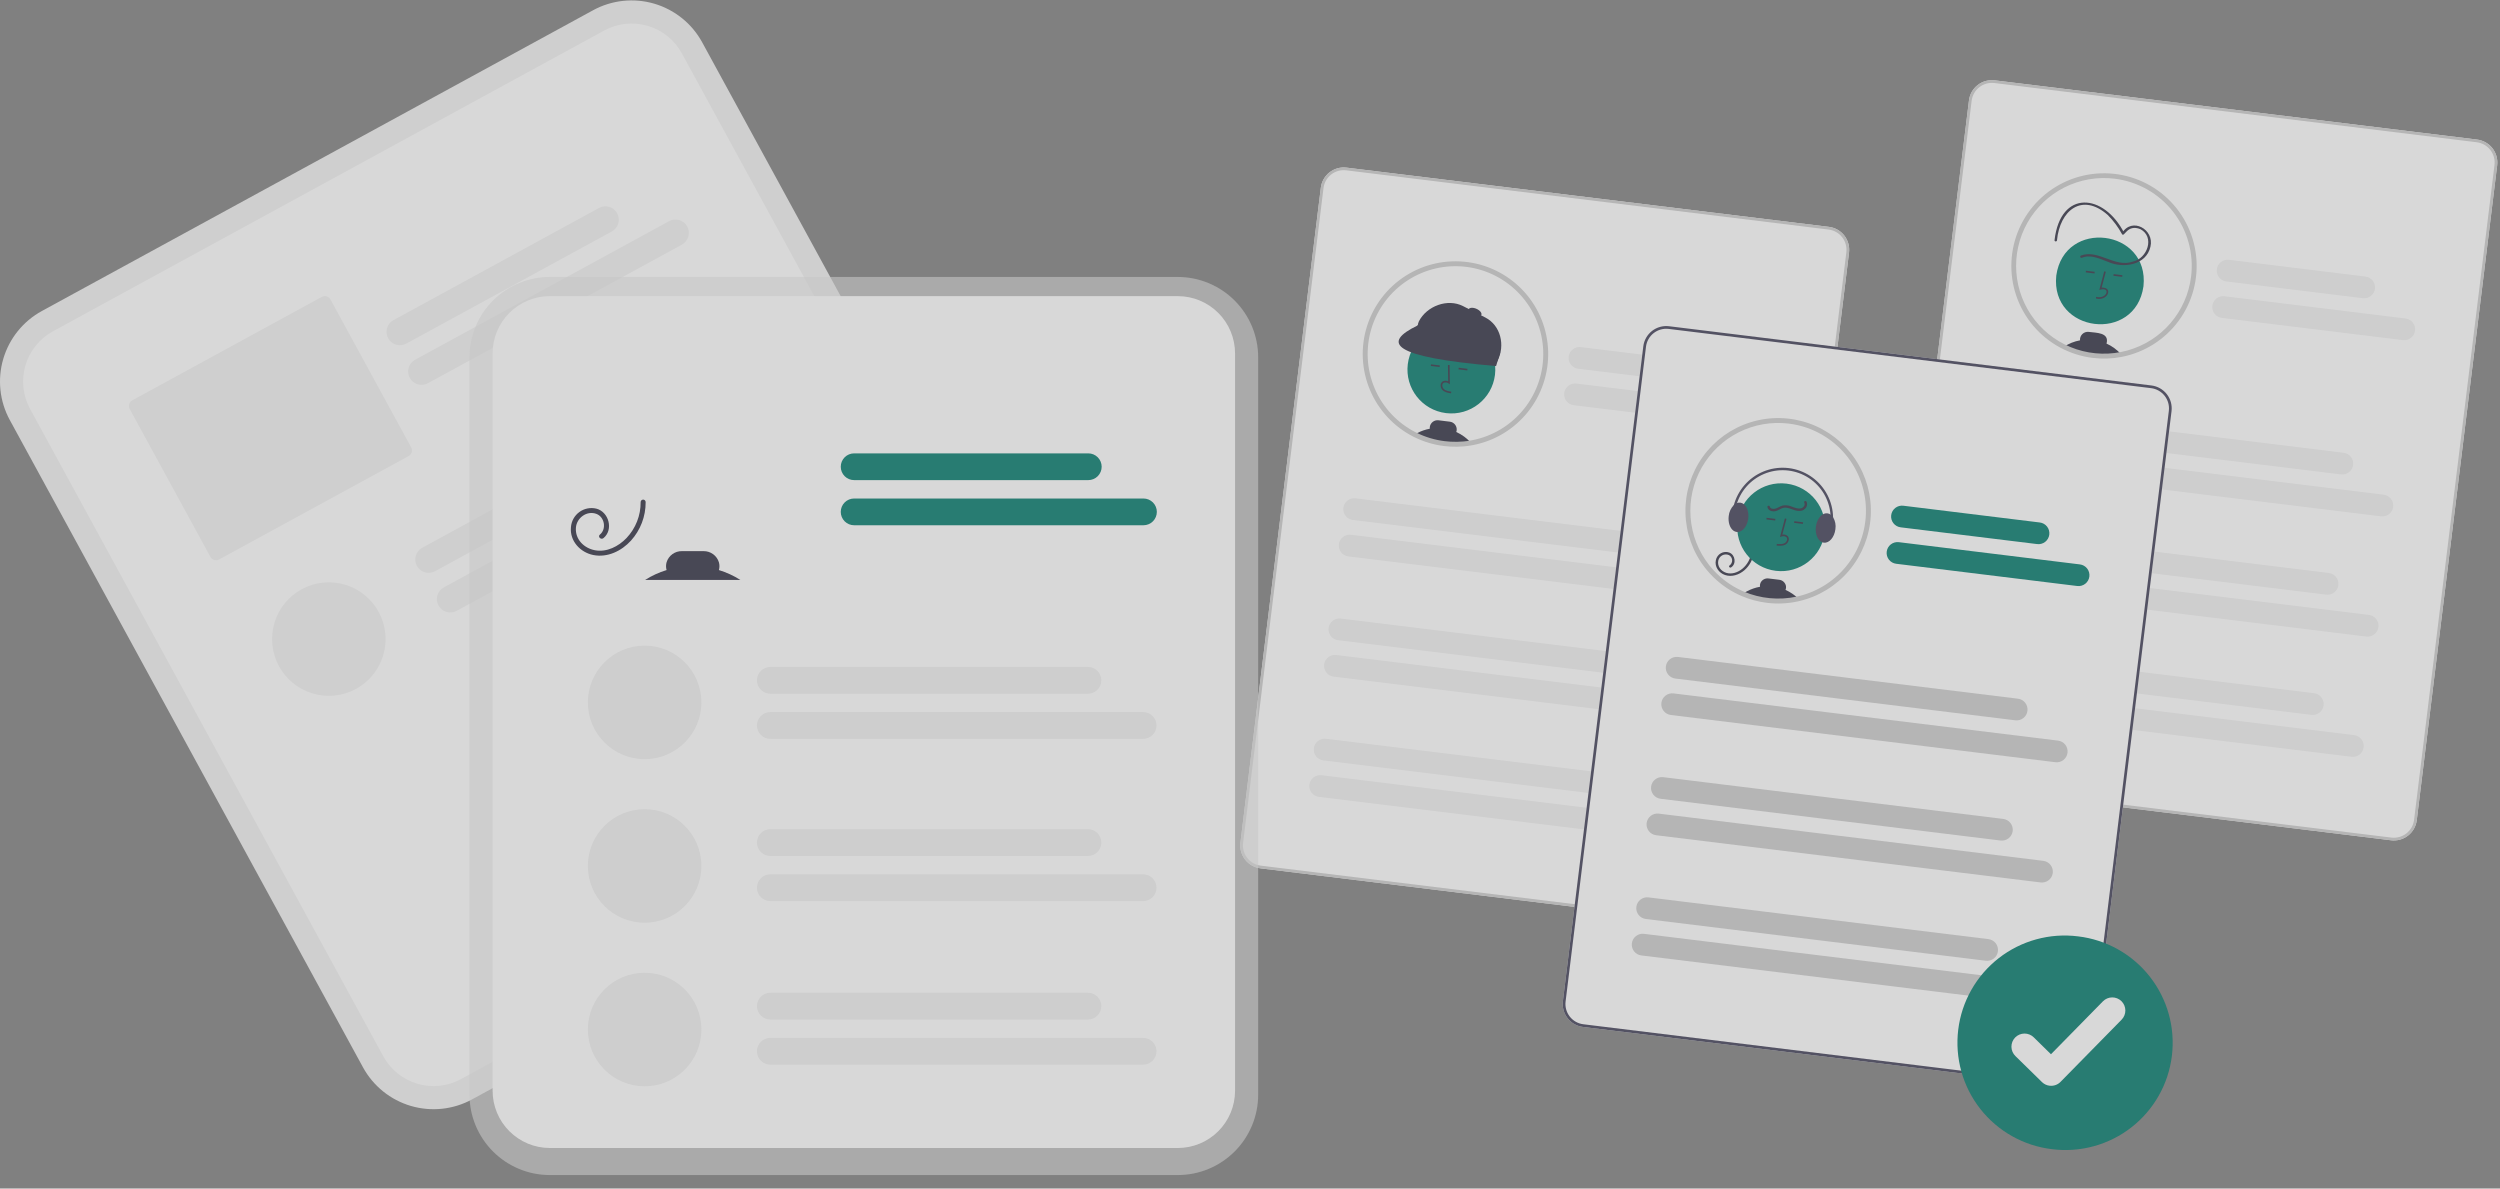 <svg width="3681" height="1750" viewBox="0 0 3681 1750" fill="none" xmlns="http://www.w3.org/2000/svg">
<rect x="0" y="0" width="3681" height="1750" fill="#808080" stroke="none"/>
<g opacity="0.69">
<path d="M2566.26 1365.77L1855.95 1278.56C1847.01 1277.45 1838.87 1272.84 1833.32 1265.74C1827.78 1258.64 1825.27 1249.63 1826.36 1240.68L1944.76 276.399C1945.87 267.458 1950.48 259.321 1957.58 253.775C1964.68 248.228 1973.69 245.723 1982.63 246.811L2692.95 334.027C2701.89 335.136 2710.02 339.746 2715.57 346.845C2721.12 353.945 2723.62 362.955 2722.53 371.898L2604.13 1336.18C2603.02 1345.12 2598.41 1353.26 2591.31 1358.81C2584.22 1364.35 2575.2 1366.86 2566.26 1365.77L2566.26 1365.77Z" fill="white"/>
<path d="M2274.96 537.436C2271.54 565.285 2259.39 591.339 2240.27 611.869C2221.14 632.398 2196.01 646.35 2168.47 651.728C2167.65 651.875 2166.82 652.036 2165.99 652.167C2162.43 652.802 2158.85 653.27 2155.21 653.606C2148.64 654.209 2142.03 654.313 2135.44 653.917C2132.57 653.76 2129.7 653.505 2126.83 653.152C2111.97 651.342 2097.53 647.034 2084.12 640.408C2083.73 640.214 2083.34 640.02 2082.95 639.826C2061.24 628.834 2042.97 612.094 2030.12 591.431C2017.27 570.768 2010.34 546.975 2010.08 522.644C2009.82 498.314 2016.25 474.379 2028.65 453.448C2041.06 432.516 2058.98 415.392 2080.44 403.941C2101.91 392.49 2126.11 387.151 2150.41 388.507C2174.7 389.862 2198.16 397.859 2218.22 411.627C2238.28 425.395 2254.18 444.405 2264.19 466.587C2274.19 488.768 2277.91 513.269 2274.95 537.42L2274.96 537.436Z" fill="white"/>
<path d="M2129.13 608.266C2164.58 612.619 2196.85 587.409 2201.2 551.958C2205.56 516.508 2180.35 484.241 2144.9 479.888C2109.45 475.535 2077.18 500.745 2072.83 536.195C2068.47 571.646 2093.68 603.913 2129.13 608.266Z" fill="#00796B"/>
<path d="M2136.51 579.115L2136.87 576.726C2132.43 576.053 2128.53 575.29 2125.83 572.768C2125.08 572.018 2124.49 571.113 2124.11 570.115C2123.73 569.118 2123.57 568.05 2123.65 566.986C2123.67 566.333 2123.85 565.696 2124.16 565.124C2124.48 564.551 2124.92 564.059 2125.45 563.685C2126.65 563.145 2127.98 562.938 2129.29 563.087C2130.59 563.236 2131.84 563.734 2132.88 564.53L2134.76 565.684L2134.37 537.411L2131.95 537.446L2132.28 561.503C2131.02 560.848 2129.61 560.521 2128.19 560.551C2126.76 560.581 2125.37 560.966 2124.13 561.673C2123.29 562.244 2122.59 563.003 2122.09 563.891C2121.58 564.778 2121.29 565.769 2121.24 566.787C2121.13 568.216 2121.34 569.65 2121.85 570.99C2122.36 572.329 2123.16 573.541 2124.18 574.541C2127.64 577.778 2132.56 578.523 2136.51 579.115Z" fill="#2F2E41"/>
<path d="M2119.95 538.039L2107.03 536.453L2106.74 538.851L2119.66 540.437L2119.95 538.039Z" fill="#2F2E41"/>
<path d="M2160.73 543.046L2147.81 541.46L2147.51 543.858L2160.43 545.444L2160.73 543.046Z" fill="#2F2E41"/>
<path d="M2144.23 636.051C2144.5 635.284 2144.69 634.491 2144.79 633.686C2145.16 630.665 2144.31 627.623 2142.44 625.225C2140.56 622.827 2137.81 621.27 2134.8 620.894L2118 618.832C2114.98 618.464 2111.94 619.309 2109.54 621.183C2107.14 623.057 2105.59 625.806 2105.21 628.826C2105.11 629.637 2105.1 630.456 2105.18 631.268C2098.6 632.484 2092.24 634.71 2086.34 637.868C2085.2 638.47 2084.05 639.132 2082.96 639.839C2083.33 640.032 2083.72 640.226 2084.12 640.421C2097.54 647.047 2111.98 651.356 2126.84 653.165C2129.72 653.518 2132.59 653.773 2135.45 653.93C2142.04 654.326 2148.65 654.222 2155.22 653.619C2158.85 653.286 2162.44 652.813 2166 652.18C2159.95 645.345 2152.53 639.851 2144.23 636.051V636.051Z" fill="#2F2E41"/>
<path d="M2139.97 652.95C2138.4 652.874 2136.83 653.216 2135.44 653.941C2142.03 654.337 2148.64 654.234 2155.21 653.631L2139.97 652.95Z" fill="#2F2E41"/>
<path d="M2197.1 535.977L2090.61 481.493C2089.47 480.909 2088.61 479.896 2088.21 478.676C2087.82 477.456 2087.92 476.13 2088.51 474.989L2089.11 473.252C2100.74 450.516 2131.43 439.083 2154.18 450.71L2186.95 467.477C2209.69 479.107 2216.57 508.566 2204.94 531.302L2203.61 533.875C2203.33 534.442 2202.93 534.945 2202.44 535.358C2201.96 535.77 2201.4 536.083 2200.79 536.278C2200.19 536.473 2199.55 536.547 2198.92 536.496C2198.28 536.444 2197.67 536.268 2197.1 535.977V535.977Z" fill="#2F2E41"/>
<path d="M2202.83 538.979C2046.7 525.63 2035.52 504.435 2086.65 479.542L2098.96 462.29L2208.95 518.403L2202.83 538.979Z" fill="#2F2E41"/>
<path d="M2181.13 463.789C2182.34 461.04 2179.11 456.96 2173.91 454.677C2168.72 452.394 2163.53 452.773 2162.32 455.522C2161.11 458.272 2164.34 462.351 2169.54 464.634C2174.73 466.917 2179.92 466.539 2181.13 463.789Z" fill="#2F2E41"/>
<path d="M2126.38 656.771C2111.12 654.914 2096.29 650.487 2082.51 643.679L2081.31 643.079C2052.48 628.473 2029.77 604.117 2017.21 574.34C2004.65 544.564 2003.06 511.299 2012.72 480.46C2022.38 449.621 2042.66 423.207 2069.97 405.917C2097.27 388.627 2129.82 381.58 2161.83 386.031C2193.83 390.482 2223.23 406.141 2244.78 430.224C2266.33 454.306 2278.63 485.252 2279.51 517.556C2280.39 549.861 2269.79 581.431 2249.58 606.651C2229.38 631.871 2200.88 649.107 2169.16 655.294C2168.27 655.46 2167.44 655.618 2166.6 655.759C2163.05 656.388 2159.33 656.887 2155.54 657.234C2148.78 657.853 2141.99 657.959 2135.22 657.553C2132.3 657.396 2129.33 657.132 2126.38 656.771ZM2158.78 392.915C2128.58 389.212 2098.05 396.276 2072.54 412.863C2047.04 429.451 2028.2 454.5 2019.34 483.605C2010.48 512.711 2012.16 544.009 2024.1 571.994C2036.03 599.98 2057.45 622.861 2084.59 636.614L2085.73 637.184C2098.78 643.629 2112.82 647.819 2127.27 649.576C2130.05 649.917 2132.86 650.166 2135.63 650.318C2142.05 650.703 2148.48 650.602 2154.88 650.017C2158.46 649.69 2161.99 649.219 2165.35 648.619C2166.18 648.474 2166.98 648.324 2167.77 648.173C2197.98 642.277 2225.09 625.799 2244.24 601.701C2263.39 577.603 2273.31 547.465 2272.23 516.705C2271.15 485.945 2259.13 456.579 2238.33 433.888C2217.54 411.196 2189.33 396.666 2158.78 392.91L2158.78 392.915Z" fill="#CCCCCC"/>
<path d="M2566.26 1365.77L1855.95 1278.56C1847.01 1277.45 1838.87 1272.84 1833.32 1265.74C1827.78 1258.64 1825.27 1249.63 1826.36 1240.68L1944.76 276.399C1945.87 267.458 1950.48 259.321 1957.58 253.775C1964.68 248.228 1973.69 245.723 1982.63 246.811L2692.95 334.027C2701.89 335.136 2710.02 339.746 2715.57 346.845C2721.12 353.945 2723.62 362.955 2722.53 371.898L2604.13 1336.18C2603.02 1345.12 2598.41 1353.26 2591.31 1358.81C2584.22 1364.35 2575.2 1366.86 2566.26 1365.77L2566.26 1365.77ZM1982.14 250.779C1974.25 249.821 1966.3 252.031 1960.04 256.924C1953.78 261.817 1949.71 268.995 1948.73 276.882L1830.33 1241.17C1829.37 1249.06 1831.58 1257.01 1836.48 1263.27C1841.37 1269.54 1848.55 1273.6 1856.44 1274.58L2566.75 1361.8C2574.64 1362.76 2582.59 1360.55 2588.85 1355.65C2595.12 1350.76 2599.18 1343.58 2600.16 1335.69L2718.56 371.41C2719.52 363.52 2717.31 355.572 2712.42 349.309C2707.52 343.046 2700.35 338.979 2692.46 338L1982.14 250.779Z" fill="#CCCCCC"/>
<path d="M2524.7 567.588L2323.69 542.907C2319.47 542.39 2315.63 540.218 2313.02 536.869C2310.4 533.521 2309.22 529.271 2309.74 525.053C2310.26 520.836 2312.43 516.997 2315.78 514.381C2319.13 511.765 2323.38 510.586 2327.6 511.104L2528.6 535.785C2532.82 536.303 2536.66 538.475 2539.28 541.823C2541.89 545.171 2543.07 549.422 2542.55 553.639C2542.04 557.856 2539.86 561.695 2536.52 564.311C2533.17 566.927 2528.92 568.106 2524.7 567.588V567.588Z" fill="#E6E6E6" fill-opacity="0.59"/>
<path d="M2583.69 629.317L2317.1 596.584C2312.88 596.066 2309.04 593.894 2306.43 590.546C2303.81 587.197 2302.63 582.947 2303.15 578.73C2303.67 574.512 2305.84 570.673 2309.19 568.057C2312.54 565.441 2316.79 564.263 2321 564.781L2587.59 597.514C2591.81 598.032 2595.65 600.204 2598.27 603.552C2600.88 606.9 2602.06 611.15 2601.54 615.368C2601.02 619.585 2598.85 623.424 2595.5 626.04C2592.16 628.656 2587.91 629.835 2583.69 629.317Z" fill="#E6E6E6" fill-opacity="0.59"/>
<path d="M2492.53 827.048L1991.93 765.582C1987.72 765.064 1983.88 762.892 1981.26 759.544C1978.64 756.196 1977.47 751.946 1977.98 747.728C1978.5 743.511 1980.67 739.672 1984.02 737.056C1987.37 734.44 1991.62 733.261 1995.84 733.779L2496.44 795.245C2500.65 795.763 2504.49 797.935 2507.11 801.283C2509.73 804.631 2510.9 808.882 2510.39 813.099C2509.87 817.316 2507.7 821.155 2504.35 823.771C2501 826.387 2496.75 827.566 2492.53 827.048V827.048Z" fill="#E6E6E6" fill-opacity="0.59"/>
<path d="M2551.54 888.767L1985.34 819.247C1981.13 818.729 1977.29 816.557 1974.67 813.209C1972.06 809.861 1970.88 805.611 1971.39 801.393C1971.91 797.176 1974.08 793.337 1977.43 790.721C1980.78 788.105 1985.03 786.926 1989.25 787.444L2555.44 856.964C2559.66 857.482 2563.5 859.653 2566.11 863.002C2568.73 866.35 2569.91 870.6 2569.39 874.818C2568.87 879.035 2566.7 882.874 2563.35 885.49C2560 888.106 2555.75 889.285 2551.54 888.767Z" fill="#E6E6E6" fill-opacity="0.59"/>
<path d="M2470.8 1004.06L1970.2 942.593C1965.98 942.076 1962.14 939.904 1959.53 936.555C1956.91 933.207 1955.73 928.957 1956.25 924.739C1956.77 920.522 1958.94 916.683 1962.29 914.067C1965.64 911.451 1969.89 910.273 1974.1 910.79L2474.7 972.256C2478.92 972.774 2482.76 974.946 2485.38 978.294C2487.99 981.643 2489.17 985.893 2488.65 990.11C2488.13 994.328 2485.96 998.167 2482.61 1000.78C2479.27 1003.4 2475.02 1004.58 2470.8 1004.06V1004.06Z" fill="#E6E6E6" fill-opacity="0.59"/>
<path d="M2529.8 1065.78L1963.61 996.257C1959.39 995.74 1955.55 993.568 1952.94 990.219C1950.32 986.871 1949.14 982.621 1949.66 978.404C1950.18 974.186 1952.35 970.347 1955.7 967.731C1959.05 965.115 1963.3 963.937 1967.51 964.454L2533.71 1033.97C2537.92 1034.49 2541.76 1036.66 2544.38 1040.01C2546.99 1043.36 2548.17 1047.61 2547.65 1051.83C2547.14 1056.05 2544.97 1059.88 2541.62 1062.5C2538.27 1065.12 2534.02 1066.29 2529.8 1065.78Z" fill="#E6E6E6" fill-opacity="0.59"/>
<path d="M2449.06 1181.07L1948.46 1119.6C1944.25 1119.09 1940.41 1116.91 1937.79 1113.57C1935.18 1110.22 1934 1105.97 1934.52 1101.75C1935.03 1097.53 1937.21 1093.69 1940.55 1091.08C1943.9 1088.46 1948.15 1087.28 1952.37 1087.8L2452.97 1149.27C2457.19 1149.78 2461.03 1151.96 2463.64 1155.3C2466.26 1158.65 2467.44 1162.9 2466.92 1167.12C2466.4 1171.34 2464.23 1175.18 2460.88 1177.79C2457.53 1180.41 2453.28 1181.59 2449.06 1181.07Z" fill="#E6E6E6" fill-opacity="0.59"/>
<path d="M2508.07 1242.79L1941.88 1173.27C1937.66 1172.75 1933.82 1170.58 1931.2 1167.23C1928.59 1163.88 1927.41 1159.63 1927.93 1155.41C1928.44 1151.2 1930.62 1147.36 1933.96 1144.74C1937.31 1142.13 1941.56 1140.95 1945.78 1141.46L2511.97 1210.98C2516.19 1211.5 2520.03 1213.67 2522.64 1217.02C2525.26 1220.37 2526.44 1224.62 2525.92 1228.84C2525.4 1233.06 2523.23 1236.89 2519.88 1239.51C2516.53 1242.13 2512.28 1243.31 2508.07 1242.79Z" fill="#E6E6E6" fill-opacity="0.59"/>
<path d="M3520.59 1237.23L2810.27 1150.02C2801.33 1148.91 2793.19 1144.3 2787.65 1137.2C2782.1 1130.1 2779.6 1121.09 2780.69 1112.15L2899.09 147.868C2900.19 138.926 2904.8 130.79 2911.9 125.243C2919 119.696 2928.01 117.192 2936.96 118.279L3647.27 205.495C3656.21 206.603 3664.35 211.213 3669.89 218.313C3675.44 225.412 3677.95 234.422 3676.86 243.366L3558.46 1207.65C3557.35 1216.59 3552.74 1224.73 3545.64 1230.28C3538.54 1235.82 3529.53 1238.33 3520.59 1237.24L3520.59 1237.23Z" fill="white"/>
<path d="M3520.59 1237.23L2810.27 1150.02C2801.33 1148.91 2793.19 1144.3 2787.65 1137.2C2782.1 1130.1 2779.6 1121.09 2780.69 1112.15L2899.09 147.868C2900.19 138.926 2904.8 130.79 2911.9 125.243C2919 119.696 2928.01 117.192 2936.96 118.279L3647.27 205.495C3656.21 206.603 3664.35 211.213 3669.89 218.313C3675.44 225.412 3677.95 234.422 3676.86 243.366L3558.46 1207.65C3557.35 1216.59 3552.74 1224.73 3545.64 1230.28C3538.54 1235.82 3529.53 1238.33 3520.59 1237.24L3520.59 1237.23ZM2936.46 122.252C2928.57 121.294 2920.63 123.503 2914.36 128.397C2908.1 133.29 2904.03 140.467 2903.05 148.355L2784.65 1112.63C2783.7 1120.52 2785.91 1128.47 2790.8 1134.74C2795.69 1141 2802.87 1145.07 2810.76 1146.04L3521.08 1233.26C3528.97 1234.22 3536.91 1232.01 3543.18 1227.12C3549.44 1222.22 3553.51 1215.05 3554.49 1207.16L3672.89 242.878C3673.84 234.988 3671.63 227.04 3666.74 220.777C3661.85 214.514 3654.67 210.447 3646.78 209.468L2936.46 122.252Z" fill="#CCCCCC"/>
<path d="M3229.77 407.633C3226.57 433.726 3215.7 458.284 3198.54 478.199C3181.38 498.115 3158.7 512.495 3133.36 519.52C3108.03 526.546 3081.18 525.901 3056.22 517.669C3031.25 509.436 3009.29 493.984 2993.1 473.268C2976.92 452.552 2967.24 427.502 2965.29 401.285C2963.34 375.068 2969.21 348.862 2982.15 325.981C2995.1 303.101 3014.54 284.572 3038.02 272.74C3061.49 260.907 3087.95 256.301 3114.04 259.505C3131.37 261.632 3148.1 267.151 3163.3 275.747C3178.49 284.342 3191.84 295.846 3202.59 309.601C3213.33 323.356 3221.26 339.093 3225.93 355.913C3230.59 372.734 3231.9 390.308 3229.77 407.633V407.633Z" fill="white"/>
<path d="M3156.05 421.497C3144.25 505.695 3018.74 490.273 3027.67 405.735C3039.47 321.534 3164.98 336.959 3156.05 421.497Z" fill="#00796B"/>
<path d="M3086.1 439.492L3086.33 437.086C3102.59 441.324 3108.67 421.26 3091.05 426.883L3098.27 399.545L3100.61 400.161L3094.46 423.423C3112.34 422.956 3103.16 444.03 3086.1 439.492Z" fill="#2F2E41"/>
<path d="M3125.03 405.223L3112.11 403.636L3111.81 406.034L3124.73 407.62L3125.03 405.223Z" fill="#2F2E41"/>
<path d="M3084.25 400.216L3071.33 398.629L3071.03 401.027L3083.95 402.613L3084.25 400.216Z" fill="#2F2E41"/>
<path d="M3101.65 505.914C3106.25 489.228 3085.94 490.143 3075.43 488.682C3073.74 488.479 3072.01 488.657 3070.39 489.204C3068.77 489.75 3067.29 490.652 3066.06 491.842C3064.84 493.033 3063.89 494.482 3063.29 496.085C3062.69 497.688 3062.46 499.404 3062.61 501.109C3054.15 502.627 3046.09 505.865 3038.93 510.62C3065.07 523.492 3094.69 527.463 3123.29 521.928C3117.32 515.083 3109.94 509.618 3101.65 505.914V505.914Z" fill="#2F2E41"/>
<path d="M3065.41 379.551C3078.15 374.136 3091.93 381.183 3103.86 385.575C3126.3 395.603 3160.09 390.644 3166.33 363.221C3172.46 337.756 3138.89 319.023 3124.44 343.341L3127.78 343.316C3097.84 284.388 3033.88 278.632 3025.11 353.514C3024.69 355.81 3028.29 356.245 3028.71 353.956C3032.78 309.695 3065.66 283.136 3103.44 316.538C3111.76 324.883 3118.84 334.386 3124.46 344.754C3128.16 350.096 3131.64 329.476 3151.54 337.433C3173.09 348.978 3161.73 380.477 3140.63 385.115C3114.07 394.815 3090.04 366.735 3063.98 376.233C3063.54 376.428 3063.2 376.786 3063.03 377.23C3062.85 377.674 3062.86 378.168 3063.05 378.606C3063.24 379.043 3063.59 379.389 3064.04 379.568C3064.48 379.747 3064.97 379.746 3065.41 379.564L3065.41 379.551Z" fill="#2F2E41"/>
<path d="M3081.2 526.961C3047.14 522.752 3015.91 505.857 2993.75 479.644C2971.59 453.431 2960.12 419.827 2961.64 385.535C2963.15 351.243 2977.54 318.783 3001.93 294.628C3026.32 270.473 3058.91 256.399 3093.22 255.213C3127.52 254.028 3161.02 265.817 3187.01 288.23C3213.01 310.643 3229.61 342.032 3233.49 376.138C3237.37 410.243 3228.25 444.559 3207.95 472.239C3187.65 499.92 3157.67 518.932 3123.97 525.483C3109.88 528.222 3095.45 528.721 3081.2 526.961V526.961ZM3113.6 263.105C3088.22 259.984 3062.48 264.461 3039.63 275.971C3016.79 287.48 2997.88 305.505 2985.28 327.765C2972.68 350.024 2966.97 375.52 2968.87 401.027C2970.76 426.534 2980.18 450.906 2995.92 471.061C3011.67 491.217 3033.04 506.25 3057.33 514.259C3081.62 522.269 3107.74 522.896 3132.39 516.06C3157.03 509.224 3179.1 495.232 3195.79 475.855C3212.49 456.478 3223.06 432.585 3226.17 407.198C3230.35 373.163 3220.83 338.864 3199.72 311.843C3178.61 284.821 3147.64 267.29 3113.6 263.105Z" fill="#CCCCCC"/>
<path d="M3479.01 439.051L3278.01 414.371C3273.8 413.853 3269.96 411.681 3267.34 408.333C3264.73 404.985 3263.55 400.735 3264.06 396.517C3264.58 392.3 3266.75 388.461 3270.1 385.845C3273.45 383.229 3277.7 382.05 3281.92 382.568L3482.91 407.247C3487.13 407.765 3490.97 409.937 3493.58 413.285C3496.2 416.633 3497.38 420.884 3496.86 425.101C3496.34 429.318 3494.17 433.157 3490.82 435.773C3487.48 438.389 3483.22 439.568 3479.01 439.05L3479.01 439.051Z" fill="#E6E6E6" fill-opacity="0.59"/>
<path d="M3538.01 500.768L3271.42 468.035C3267.21 467.517 3263.37 465.345 3260.75 461.997C3258.14 458.649 3256.96 454.399 3257.48 450.181C3257.99 445.964 3260.17 442.125 3263.51 439.509C3266.86 436.893 3271.11 435.714 3275.33 436.232L3541.92 468.965C3546.14 469.483 3549.98 471.655 3552.59 475.003C3555.21 478.352 3556.39 482.602 3555.87 486.819C3555.35 491.037 3553.18 494.876 3549.83 497.492C3546.48 500.108 3542.23 501.286 3538.01 500.768V500.768Z" fill="#E6E6E6" fill-opacity="0.59"/>
<path d="M3446.86 698.51L2946.26 637.044C2942.04 636.526 2938.2 634.354 2935.59 631.006C2932.97 627.658 2931.79 623.407 2932.31 619.19C2932.83 614.973 2935 611.134 2938.35 608.518C2941.7 605.902 2945.95 604.723 2950.17 605.241L3450.76 666.707C3454.98 667.224 3458.82 669.396 3461.43 672.745C3464.05 676.093 3465.23 680.343 3464.71 684.561C3464.19 688.778 3462.02 692.617 3458.67 695.233C3455.32 697.849 3451.07 699.028 3446.86 698.51Z" fill="#E6E6E6" fill-opacity="0.59"/>
<path d="M3505.86 760.231L2939.67 690.711C2935.45 690.193 2931.61 688.021 2929 684.673C2926.38 681.325 2925.2 677.074 2925.72 672.857C2926.24 668.64 2928.41 664.801 2931.76 662.185C2935.11 659.569 2939.36 658.39 2943.57 658.908L3509.76 728.428C3513.98 728.945 3517.82 731.117 3520.44 734.466C3523.05 737.814 3524.23 742.064 3523.71 746.282C3523.2 750.499 3521.02 754.338 3517.68 756.954C3514.33 759.57 3510.08 760.748 3505.86 760.231Z" fill="#E6E6E6" fill-opacity="0.59"/>
<path d="M3425.12 875.52L2924.53 814.055C2920.31 813.537 2916.47 811.365 2913.85 808.017C2911.24 804.669 2910.06 800.418 2910.58 796.201C2911.1 791.983 2913.27 788.145 2916.62 785.529C2919.96 782.913 2924.21 781.734 2928.43 782.252L3429.03 843.717C3433.25 844.235 3437.08 846.407 3439.7 849.755C3442.32 853.104 3443.5 857.354 3442.98 861.571C3442.46 865.789 3440.29 869.628 3436.94 872.244C3433.59 874.86 3429.34 876.038 3425.12 875.52Z" fill="#E6E6E6" fill-opacity="0.59"/>
<path d="M3484.13 937.241L2917.93 867.721C2913.72 867.203 2909.88 865.031 2907.26 861.683C2904.65 858.335 2903.47 854.085 2903.98 849.867C2904.5 845.65 2906.67 841.811 2910.02 839.195C2913.37 836.579 2917.62 835.4 2921.84 835.918L3488.03 905.438C3492.25 905.956 3496.09 908.128 3498.7 911.476C3501.32 914.824 3502.5 919.074 3501.98 923.292C3501.46 927.509 3499.29 931.348 3495.94 933.964C3492.59 936.58 3488.34 937.759 3484.13 937.241Z" fill="#E6E6E6" fill-opacity="0.59"/>
<path d="M3403.39 1052.53L2902.79 991.068C2898.57 990.55 2894.74 988.378 2892.12 985.03C2889.5 981.682 2888.32 977.431 2888.84 973.214C2889.36 968.997 2891.53 965.158 2894.88 962.542C2898.23 959.926 2902.48 958.747 2906.7 959.265L3407.29 1020.73C3411.51 1021.25 3415.35 1023.42 3417.97 1026.77C3420.58 1030.12 3421.76 1034.37 3421.24 1038.58C3420.73 1042.8 3418.55 1046.64 3415.2 1049.26C3411.86 1051.87 3407.61 1053.05 3403.39 1052.53Z" fill="#E6E6E6" fill-opacity="0.59"/>
<path d="M3462.39 1114.25L2896.2 1044.73C2891.98 1044.21 2888.14 1042.04 2885.53 1038.69C2882.91 1035.35 2881.73 1031.1 2882.25 1026.88C2882.77 1022.66 2884.94 1018.82 2888.29 1016.21C2891.64 1013.59 2895.89 1012.41 2900.11 1012.93L3466.3 1082.45C3470.51 1082.97 3474.35 1085.14 3476.97 1088.49C3479.58 1091.83 3480.76 1096.09 3480.25 1100.3C3479.73 1104.52 3477.56 1108.36 3474.21 1110.97C3470.86 1113.59 3466.61 1114.77 3462.39 1114.25Z" fill="#E6E6E6" fill-opacity="0.59"/>
<path d="M3041.1 1599.3L2330.78 1512.08C2321.84 1510.97 2313.71 1506.36 2308.16 1499.26C2302.61 1492.16 2300.11 1483.15 2301.2 1474.21L2419.6 509.922C2420.7 500.981 2425.31 492.844 2432.41 487.297C2439.51 481.75 2448.52 479.246 2457.47 480.334L3167.78 567.55C3176.72 568.658 3184.86 573.268 3190.41 580.367C3195.95 587.467 3198.46 596.477 3197.37 605.421L3078.97 1569.71C3077.86 1578.65 3073.25 1586.78 3066.15 1592.33C3059.05 1597.88 3050.04 1600.38 3041.1 1599.3V1599.3Z" fill="white"/>
<path d="M2486.23 735.854C2484.07 753.215 2485.38 770.831 2490.06 787.686C2494.75 804.541 2502.73 820.301 2513.54 834.057C2514.44 835.203 2515.37 836.352 2516.32 837.478C2522.01 844.275 2528.37 850.484 2535.3 856.013C2536.63 857.078 2537.96 858.106 2539.34 859.114C2546.39 864.317 2553.95 868.805 2561.89 872.512C2563.26 873.156 2564.66 873.778 2566.06 874.363C2591.44 885.137 2619.53 887.788 2646.48 881.95C2647 881.831 2647.53 881.712 2648.04 881.595C2671.74 876.128 2693.48 864.265 2710.91 847.298C2728.33 830.331 2740.76 808.91 2746.85 785.367C2752.94 761.824 2752.46 737.061 2745.46 713.773C2738.45 690.485 2725.19 669.566 2707.12 653.291C2689.05 637.017 2666.86 626.012 2642.97 621.473C2619.08 616.934 2594.4 619.037 2571.62 627.551C2548.84 636.065 2528.83 650.665 2513.78 669.762C2498.72 688.858 2489.19 711.719 2486.22 735.856L2486.23 735.854Z" fill="white"/>
<path d="M2582.36 813.296C2581.17 823.525 2576.19 832.937 2568.4 839.676C2560.7 846.287 2550 849.983 2540.06 846.691C2530.9 843.658 2524.28 834.519 2526.45 824.719C2526.87 822.589 2527.76 820.577 2529.04 818.823C2530.31 817.068 2531.96 815.614 2533.86 814.561C2535.76 813.508 2537.86 812.882 2540.03 812.726C2542.19 812.571 2544.37 812.889 2546.4 813.659C2555.03 817.066 2557 830.351 2548.83 835.468C2546.87 836.696 2544.62 833.852 2546.6 832.612C2547.83 831.734 2548.83 830.56 2549.49 829.198C2550.15 827.836 2550.47 826.33 2550.4 824.816C2550.32 823.303 2549.88 821.832 2549.09 820.537C2548.3 819.242 2547.21 818.166 2545.9 817.405C2544.33 816.683 2542.62 816.327 2540.89 816.364C2539.17 816.4 2537.47 816.829 2535.94 817.617C2534.4 818.405 2533.07 819.532 2532.03 820.912C2531 822.293 2530.29 823.891 2529.96 825.585C2528.35 833.877 2533.98 840.963 2541.66 843.411C2549.96 846.06 2558.92 842.744 2565.42 837.445C2572.87 831.282 2577.65 822.469 2578.75 812.856C2578.83 812.392 2579.08 811.976 2579.45 811.694C2579.83 811.412 2580.3 811.286 2580.76 811.343C2581.23 811.4 2581.65 811.636 2581.95 812C2582.25 812.365 2582.39 812.83 2582.35 813.298L2582.36 813.296Z" fill="#2F2E41"/>
<path d="M2614.68 840.482C2650.13 844.835 2682.4 819.625 2686.75 784.175C2691.11 748.724 2665.9 716.457 2630.45 712.104C2595 707.751 2562.73 732.961 2558.38 768.412C2554.02 803.862 2579.23 836.129 2614.68 840.482Z" fill="#00796B"/>
<path d="M2615.92 803.28L2616.14 800.874C2620.62 801.298 2624.59 801.501 2627.81 799.705C2628.73 799.161 2629.52 798.425 2630.13 797.548C2630.74 796.672 2631.15 795.674 2631.34 794.624C2631.47 793.984 2631.45 793.323 2631.28 792.692C2631.12 792.06 2630.81 791.476 2630.38 790.983C2629.35 790.169 2628.11 789.649 2626.81 789.477C2625.5 789.305 2624.17 789.488 2622.97 790.006L2620.87 790.672L2628.09 763.334L2630.42 763.952L2624.28 787.214C2625.67 786.885 2627.11 786.908 2628.49 787.282C2629.86 787.655 2631.12 788.366 2632.15 789.351C2632.83 790.11 2633.33 791.016 2633.6 791.998C2633.87 792.98 2633.91 794.012 2633.72 795.013C2633.47 796.425 2632.92 797.766 2632.11 798.943C2631.29 800.119 2630.22 801.103 2628.99 801.825C2624.85 804.122 2619.9 803.655 2615.92 803.28Z" fill="#2F2E41"/>
<path d="M2654.85 769.012L2641.93 767.425L2641.63 769.823L2654.55 771.409L2654.85 769.012Z" fill="#2F2E41"/>
<path d="M2614.07 764.004L2601.15 762.418L2600.86 764.816L2613.78 766.402L2614.07 764.004Z" fill="#2F2E41"/>
<path d="M2566.07 874.364C2591.45 885.138 2619.54 887.788 2646.48 881.95C2647.01 881.831 2647.54 881.712 2648.05 881.595C2642.54 876.15 2636.09 871.745 2629.01 868.591C2629.76 866.811 2629.99 864.857 2629.68 862.952C2629.24 860.53 2628.02 858.315 2626.22 856.638C2624.42 854.96 2622.13 853.909 2619.68 853.64L2604.04 851.72C2601.61 851.388 2599.13 851.852 2596.98 853.042C2594.83 854.233 2593.12 856.087 2592.12 858.327C2591.35 860.105 2591.1 862.061 2591.4 863.973C2584.68 865.161 2578.19 867.41 2572.17 870.634C2570.96 871.278 2569.78 871.958 2568.64 872.676C2567.77 873.213 2566.9 873.786 2566.07 874.364Z" fill="#2F2E41"/>
<path d="M2673.68 775.659C2672.35 786.476 2676.58 796.101 2683.31 798.512C2683.99 798.758 2684.7 798.928 2685.42 799.019C2693.35 799.993 2701 791.108 2702.46 779.198C2703.4 773.08 2702.18 766.828 2699.01 761.51C2698.02 759.95 2696.72 758.604 2695.2 757.549C2693.87 756.629 2692.33 756.044 2690.72 755.843C2688.51 755.599 2686.28 756.057 2684.34 757.154C2679.04 760.003 2674.74 767.034 2673.68 775.659Z" fill="#3F3D56"/>
<path d="M2545.35 759.902C2544.21 769.21 2547.17 777.632 2552.31 781.344C2553.72 782.376 2555.36 783.034 2557.09 783.258C2557.48 783.305 2557.86 783.329 2558.25 783.328C2565.75 783.36 2572.74 774.771 2574.14 763.437C2575.25 754.358 2572.45 746.112 2567.54 742.283C2566.06 741.091 2564.28 740.329 2562.39 740.081C2560.78 739.888 2559.15 740.084 2557.64 740.653C2555.9 741.313 2554.31 742.31 2552.97 743.586C2548.62 747.981 2545.93 753.747 2545.35 759.902L2545.35 759.902Z" fill="#3F3D56"/>
<path d="M2553.46 779.382C2553.75 779.418 2554.04 779.385 2554.31 779.286C2554.58 779.186 2554.82 779.024 2555.02 778.813C2555.21 778.601 2555.36 778.346 2555.43 778.068C2555.51 777.791 2555.52 777.499 2555.46 777.216C2553.28 766.57 2553.58 755.563 2556.34 745.052C2559.11 734.541 2564.26 724.808 2571.39 716.611C2578.53 708.413 2587.46 701.971 2597.49 697.786C2607.52 693.601 2618.38 691.784 2629.22 692.478C2640.07 693.172 2650.61 696.358 2660.02 701.787C2669.44 707.217 2677.47 714.744 2683.51 723.784C2689.54 732.824 2693.41 743.133 2694.81 753.911C2696.21 764.688 2695.1 775.644 2691.58 785.925C2691.49 786.154 2691.45 786.399 2691.45 786.645C2691.46 786.892 2691.51 787.134 2691.62 787.358C2691.72 787.582 2691.87 787.782 2692.05 787.947C2692.23 788.112 2692.45 788.238 2692.68 788.317C2692.92 788.396 2693.16 788.427 2693.41 788.408C2693.65 788.388 2693.89 788.319 2694.11 788.204C2694.33 788.089 2694.52 787.931 2694.68 787.739C2694.83 787.548 2694.94 787.327 2695.01 787.089C2698.72 776.279 2699.88 764.76 2698.41 753.427C2696.94 742.094 2692.87 731.253 2686.53 721.747C2680.19 712.241 2671.74 704.325 2661.84 698.616C2651.94 692.906 2640.86 689.556 2629.45 688.827C2618.05 688.097 2606.63 690.008 2596.08 694.41C2585.54 698.812 2576.15 705.586 2568.65 714.207C2561.15 722.828 2555.73 733.063 2552.83 744.116C2549.93 755.169 2549.61 766.742 2551.91 777.937C2551.99 778.308 2552.18 778.645 2552.46 778.902C2552.74 779.158 2553.09 779.32 2553.47 779.366L2553.46 779.382Z" fill="#3F3D56"/>
<path d="M2659.92 738.666C2660.77 740.536 2660.96 742.64 2660.46 744.632C2659.96 746.625 2658.8 748.388 2657.16 749.632C2653.2 753.107 2647.61 752.669 2642.88 751.344C2637.56 749.87 2632.13 746.628 2626.44 747.662C2621.59 748.552 2617.73 752.375 2612.75 752.842C2608.33 753.257 2603.34 751.377 2602.39 746.603C2601.93 744.318 2605.53 743.792 2605.98 746.073C2606.59 749.161 2610.81 749.62 2613.32 749.095C2617.36 748.253 2620.73 745.414 2624.72 744.35C2629.43 743.502 2634.28 744.112 2638.64 746.097C2642.82 747.601 2647.61 749.64 2652.11 748.356C2655.44 747.406 2658.49 743.496 2656.59 740.101C2655.45 738.062 2658.79 736.658 2659.92 738.666L2659.92 738.666Z" fill="#2F2E41"/>
<path d="M2601.51 887.579C2588.82 886.031 2576.41 882.704 2564.64 877.697C2563.26 877.118 2561.82 876.477 2560.36 875.794C2552.2 871.985 2544.44 867.375 2537.19 862.034C2535.83 861.034 2534.47 859.991 2533.04 858.845C2525.92 853.164 2519.39 846.786 2513.54 839.806C2512.58 838.655 2511.63 837.479 2510.7 836.307C2492.47 813.045 2482.28 784.495 2481.66 754.947C2481.04 725.399 2490.03 696.448 2507.27 672.443C2524.51 648.439 2549.08 630.677 2577.27 621.826C2605.47 612.975 2635.78 613.513 2663.65 623.359C2691.51 633.205 2715.43 651.827 2731.81 676.428C2748.19 701.029 2756.14 730.281 2754.48 759.788C2752.81 789.296 2741.62 817.466 2722.57 840.067C2703.53 862.669 2677.67 878.48 2648.87 885.127C2648.36 885.247 2647.82 885.367 2647.28 885.487C2632.26 888.763 2616.78 889.47 2601.52 887.58L2601.51 887.579ZM2633.91 623.723C2608.51 620.606 2582.76 625.095 2559.91 636.622C2537.07 648.15 2518.16 666.197 2505.57 688.479C2492.99 710.761 2487.3 736.276 2489.23 761.793C2491.15 787.31 2500.61 811.682 2516.39 831.822C2517.27 832.92 2518.18 834.049 2519.1 835.15C2524.64 841.761 2530.82 847.801 2537.56 853.181C2538.92 854.266 2540.2 855.251 2541.49 856.193C2548.35 861.253 2555.7 865.619 2563.43 869.226C2564.8 869.867 2566.15 870.469 2567.46 871.019C2592.16 881.504 2619.49 884.082 2645.71 878.399L2647.24 878.054C2676.85 871.209 2703.11 854.152 2721.4 829.876C2739.69 805.6 2748.84 775.657 2747.25 745.305C2745.66 714.952 2733.43 686.129 2712.71 663.895C2691.98 641.662 2664.09 627.44 2633.92 623.725L2633.91 623.723Z" fill="#CCCCCC"/>
<path d="M3041.1 1599.3L2330.78 1512.08C2321.84 1510.97 2313.71 1506.36 2308.16 1499.26C2302.61 1492.16 2300.11 1483.15 2301.2 1474.21L2419.6 509.922C2420.7 500.981 2425.31 492.844 2432.41 487.297C2439.51 481.75 2448.52 479.246 2457.47 480.334L3167.78 567.55C3176.72 568.658 3184.86 573.268 3190.41 580.367C3195.95 587.467 3198.46 596.477 3197.37 605.421L3078.97 1569.71C3077.86 1578.65 3073.25 1586.78 3066.15 1592.33C3059.05 1597.88 3050.04 1600.38 3041.1 1599.3V1599.3ZM2456.98 484.302C2449.09 483.344 2441.14 485.554 2434.88 490.447C2428.61 495.34 2424.55 502.518 2423.57 510.405L2305.17 1474.69C2304.21 1482.58 2306.42 1490.53 2311.31 1496.8C2316.21 1503.06 2323.38 1507.13 2331.27 1508.1L3041.59 1595.32C3049.48 1596.28 3057.43 1594.07 3063.69 1589.18C3069.95 1584.28 3074.02 1577.1 3075 1569.22L3193.4 604.933C3194.36 597.043 3192.15 589.095 3187.25 582.832C3182.36 576.569 3175.18 572.502 3167.29 571.523L2456.98 484.302Z" fill="#3F3D56"/>
<path d="M2999.52 801.109L2798.53 776.43C2794.31 775.912 2790.47 773.74 2787.86 770.392C2785.24 767.044 2784.06 762.793 2784.58 758.576C2785.1 754.358 2787.27 750.52 2790.62 747.904C2793.96 745.288 2798.22 744.109 2802.43 744.627L3003.43 769.306C3007.64 769.824 3011.48 771.996 3014.1 775.344C3016.71 778.692 3017.89 782.942 3017.38 787.16C3016.86 791.377 3014.69 795.216 3011.34 797.832C3007.99 800.448 3003.74 801.627 2999.52 801.109L2999.52 801.109Z" fill="#00796B"/>
<path d="M3058.53 862.831L2791.94 830.097C2787.72 829.579 2783.88 827.408 2781.26 824.059C2778.65 820.711 2777.47 816.461 2777.99 812.243C2778.5 808.026 2780.68 804.187 2784.02 801.571C2787.37 798.955 2791.62 797.776 2795.84 798.294L3062.43 831.027C3066.65 831.545 3070.49 833.717 3073.1 837.066C3075.72 840.414 3076.9 844.664 3076.38 848.881C3075.86 853.099 3073.69 856.938 3070.34 859.554C3066.99 862.17 3062.74 863.348 3058.53 862.831V862.831Z" fill="#00796B"/>
<path d="M2967.37 1060.57L2466.76 999.105C2462.55 998.587 2458.71 996.415 2456.09 993.067C2453.48 989.719 2452.3 985.468 2452.82 981.251C2453.33 977.034 2455.51 973.195 2458.85 970.579C2462.2 967.963 2466.45 966.784 2470.67 967.302L2971.27 1028.77C2975.49 1029.29 2979.33 1031.46 2981.95 1034.81C2984.56 1038.15 2985.74 1042.41 2985.22 1046.62C2984.71 1050.84 2982.53 1054.68 2979.19 1057.29C2975.84 1059.91 2971.59 1061.09 2967.37 1060.57V1060.57Z" fill="#CCCCCC"/>
<path d="M3026.37 1122.29L2460.18 1052.77C2455.96 1052.25 2452.12 1050.08 2449.5 1046.73C2446.89 1043.39 2445.71 1039.14 2446.23 1034.92C2446.74 1030.7 2448.92 1026.86 2452.26 1024.25C2455.61 1021.63 2459.86 1020.45 2464.08 1020.97L3030.28 1090.49C3034.49 1091.01 3038.33 1093.18 3040.95 1096.53C3043.56 1099.88 3044.74 1104.13 3044.23 1108.34C3043.71 1112.56 3041.54 1116.4 3038.19 1119.02C3034.84 1121.63 3030.59 1122.81 3026.37 1122.29V1122.29Z" fill="#CCCCCC"/>
<path d="M2945.64 1237.58L2445.03 1176.12C2440.81 1175.6 2436.97 1173.43 2434.36 1170.08C2431.74 1166.73 2430.56 1162.48 2431.08 1158.26C2431.6 1154.04 2433.77 1150.2 2437.12 1147.59C2440.47 1144.97 2444.72 1143.79 2448.94 1144.31L2949.54 1205.78C2953.76 1206.3 2957.6 1208.47 2960.21 1211.82C2962.83 1215.16 2964.01 1219.42 2963.49 1223.63C2962.97 1227.85 2960.8 1231.69 2957.45 1234.3C2954.1 1236.92 2949.85 1238.1 2945.64 1237.58V1237.58Z" fill="#CCCCCC"/>
<path d="M3004.64 1299.3L2438.44 1229.78C2434.22 1229.26 2430.38 1227.09 2427.77 1223.74C2425.15 1220.4 2423.97 1216.15 2424.49 1211.93C2425.01 1207.71 2427.18 1203.87 2430.53 1201.26C2433.88 1198.64 2438.13 1197.46 2442.35 1197.98L3008.54 1267.5C3012.76 1268.02 3016.6 1270.19 3019.21 1273.54C3021.83 1276.89 3023.01 1281.14 3022.49 1285.35C3021.97 1289.57 3019.8 1293.41 3016.45 1296.03C3013.1 1298.64 3008.85 1299.82 3004.64 1299.3V1299.3Z" fill="#CCCCCC"/>
<path d="M2923.9 1414.59L2423.3 1353.12C2419.08 1352.6 2415.24 1350.43 2412.62 1347.08C2410.01 1343.73 2408.83 1339.48 2409.35 1335.26C2409.87 1331.05 2412.04 1327.21 2415.39 1324.59C2418.73 1321.98 2422.98 1320.8 2427.2 1321.32L2927.81 1382.78C2932.02 1383.3 2935.86 1385.47 2938.48 1388.82C2941.09 1392.17 2942.27 1396.42 2941.76 1400.64C2941.24 1404.85 2939.07 1408.69 2935.72 1411.31C2932.37 1413.92 2928.12 1415.1 2923.9 1414.59V1414.59Z" fill="#CCCCCC"/>
<path d="M2982.9 1476.31L2416.71 1406.79C2412.49 1406.28 2408.65 1404.1 2406.03 1400.76C2403.42 1397.41 2402.24 1393.16 2402.76 1388.94C2403.28 1384.72 2405.45 1380.88 2408.8 1378.27C2412.14 1375.65 2416.39 1374.47 2420.61 1374.99L2986.81 1444.51C2991.03 1445.03 2994.86 1447.2 2997.48 1450.55C3000.1 1453.9 3001.27 1458.15 3000.76 1462.36C3000.24 1466.58 2998.07 1470.42 2994.72 1473.04C2991.37 1475.65 2987.12 1476.83 2982.9 1476.31V1476.31Z" fill="#CCCCCC"/>
<path d="M3059.82 1378.71C3039.2 1376.09 3018.27 1377.58 2998.23 1383.07C2978.19 1388.56 2959.43 1397.96 2943.03 1410.72C2926.63 1423.48 2912.91 1439.36 2902.66 1457.44C2892.41 1475.51 2885.83 1495.43 2883.3 1516.06C2880.77 1536.69 2882.33 1557.61 2887.9 1577.63C2893.48 1597.65 2902.95 1616.37 2915.78 1632.72C2928.6 1649.07 2944.53 1662.73 2962.65 1672.91C2980.76 1683.08 3000.71 1689.59 3021.35 1692.04C3041.96 1694.65 3062.89 1693.17 3082.93 1687.67C3102.97 1682.18 3121.73 1672.78 3138.13 1660.02C3154.53 1647.26 3168.25 1631.39 3178.5 1613.31C3188.75 1595.23 3195.34 1575.31 3197.87 1554.68C3200.4 1534.06 3198.84 1513.14 3193.26 1493.12C3187.69 1473.1 3178.22 1454.38 3165.39 1438.02C3152.57 1421.67 3136.64 1408.02 3118.52 1397.84C3100.4 1387.66 3080.45 1381.16 3059.82 1378.71Z" fill="#00796B"/>
<path d="M3017.73 1598.61C3013.6 1598.11 3009.75 1596.29 3006.76 1593.41L3006.57 1593.23L2967.53 1554.98C2965.7 1553.21 2964.23 1551.1 2963.22 1548.76C2962.2 1546.42 2961.66 1543.91 2961.63 1541.36C2961.59 1538.81 2962.06 1536.28 2963.01 1533.91C2963.96 1531.55 2965.37 1529.39 2967.15 1527.57C2968.94 1525.76 2971.07 1524.31 2973.41 1523.32C2975.76 1522.33 2978.28 1521.81 2980.83 1521.8C2983.38 1521.79 2985.91 1522.28 2988.26 1523.25C2990.62 1524.22 2992.76 1525.65 2994.56 1527.45L3019.84 1552.28L3096.35 1474.35C3099.93 1470.7 3104.81 1468.62 3109.93 1468.58C3115.04 1468.53 3119.96 1470.52 3123.61 1474.1L3123.13 1474.62L3123.62 1474.1C3127.26 1477.69 3129.33 1482.57 3129.38 1487.68C3129.43 1492.79 3127.44 1497.71 3123.87 1501.36L3033.89 1592.98C3031.8 1595.09 3029.27 1596.7 3026.47 1597.67C3023.67 1598.64 3020.68 1598.95 3017.74 1598.58L3017.73 1598.61Z" fill="white"/>
<path d="M873.37 15.024L816.683 45.955L118.276 427.02L61.584 457.948C34.073 472.995 13.654 498.341 4.808 528.425C-4.037 558.509 -0.587 590.873 14.402 618.416L534.503 1571.61C549.55 1599.13 574.896 1619.54 604.98 1628.39C635.064 1637.24 667.428 1633.79 694.971 1618.8L695.118 1618.72L1506.6 1175.94L1506.75 1175.85C1534.26 1160.81 1554.68 1135.46 1563.52 1105.38C1572.37 1075.29 1568.92 1042.93 1553.93 1015.39L1033.83 62.193C1018.78 34.684 993.432 14.268 963.348 5.425C933.265 -3.418 900.901 0.034 873.36 15.024H873.37Z" fill="#F2F2F2"/>
<path d="M889.677 44.909L822.534 81.544L145.032 451.204L77.891 487.839C58.302 498.555 43.763 516.604 37.465 538.026C31.168 559.449 33.625 582.494 44.299 602.107L564.388 1555.31C575.104 1574.9 593.154 1589.44 614.576 1595.73C635.998 1602.03 659.044 1599.57 678.656 1588.9L678.804 1588.82L1490.29 1146.05L1490.44 1145.97C1510.03 1135.26 1524.57 1117.21 1530.86 1095.78C1537.16 1074.36 1534.7 1051.32 1524.03 1031.7L1003.94 78.502C993.227 58.912 975.178 44.374 953.756 38.076C932.333 31.778 909.287 34.236 889.675 44.909H889.677Z" fill="white"/>
<path d="M900.873 340.782L598.216 505.919C595.946 507.157 593.454 507.937 590.882 508.212C588.311 508.488 585.71 508.255 583.229 507.525C580.748 506.796 578.435 505.585 576.421 503.961C574.408 502.338 572.734 500.334 571.496 498.064C570.257 495.793 569.478 493.301 569.202 490.73C568.926 488.158 569.16 485.558 569.889 483.077C570.619 480.595 571.83 478.282 573.453 476.269C575.077 474.256 577.081 472.582 579.351 471.343L882.008 306.207C886.593 303.705 891.984 303.127 896.995 304.6C902.006 306.073 906.226 309.477 908.728 314.062C911.23 318.647 911.808 324.038 910.334 329.049C908.861 334.06 905.458 338.281 900.873 340.782V340.782Z" fill="#F2F2F2"/>
<path d="M1004.02 360.221L630.051 564.265C625.466 566.767 620.075 567.345 615.064 565.871C610.053 564.398 605.833 560.995 603.331 556.41C600.829 551.825 600.251 546.434 601.725 541.423C603.198 536.412 606.601 532.191 611.186 529.69L985.154 325.643C989.739 323.141 995.13 322.563 1000.14 324.036C1005.15 325.509 1009.37 328.913 1011.87 333.498C1014.38 338.083 1014.95 343.474 1013.48 348.485C1012.01 353.496 1008.6 357.717 1004.02 360.218V360.221Z" fill="#F2F2F2"/>
<path d="M473.791 437.178L194.76 589.419C192.563 590.618 190.933 592.64 190.227 595.041C189.521 597.442 189.797 600.024 190.995 602.222L309.815 819.99C311.014 822.187 313.036 823.817 315.437 824.523C317.838 825.229 320.421 824.953 322.618 823.755L601.644 671.515C603.841 670.316 605.471 668.294 606.177 665.893C606.883 663.492 606.607 660.909 605.409 658.712L486.594 440.943C485.395 438.747 483.373 437.116 480.972 436.41C478.571 435.704 475.988 435.981 473.791 437.178V437.178Z" fill="#F2F2F2"/>
<path d="M1051.04 617.097L640.528 841.083C635.943 843.584 630.552 844.162 625.541 842.689C620.529 841.216 616.309 837.813 613.807 833.228C611.305 828.643 610.728 823.252 612.201 818.241C613.674 813.23 617.077 809.009 621.662 806.507L1032.18 582.521C1036.76 580.02 1042.15 579.442 1047.17 580.915C1052.18 582.388 1056.4 585.791 1058.9 590.376C1061.4 594.961 1061.98 600.352 1060.51 605.363C1059.03 610.374 1055.63 614.595 1051.04 617.097H1051.04Z" fill="#F2F2F2"/>
<path d="M1154.19 636.532L672.363 899.428C667.778 901.93 662.387 902.508 657.376 901.035C652.364 899.562 648.143 896.159 645.641 891.574C643.139 886.989 642.561 881.598 644.034 876.587C645.507 871.576 648.91 867.355 653.495 864.853L1135.33 601.951C1139.91 599.45 1145.3 598.872 1150.31 600.345C1155.32 601.818 1159.54 605.221 1162.05 609.806C1164.55 614.391 1165.13 619.782 1163.65 624.794C1162.18 629.805 1158.78 634.025 1154.19 636.527V636.532Z" fill="#F2F2F2"/>
<path d="M484.186 1024.52C530.33 1024.52 567.737 987.112 567.737 940.968C567.737 894.824 530.33 857.417 484.186 857.417C438.042 857.417 400.635 894.824 400.635 940.968C400.635 987.112 438.042 1024.52 484.186 1024.52Z" fill="#F2F2F2"/>
<path d="M1734.28 407.788H809.525C778.17 407.823 748.111 420.294 725.94 442.465C703.769 464.636 691.298 494.696 691.263 526.05V1611.91C691.298 1643.26 703.769 1673.32 725.94 1695.5C748.111 1717.67 778.17 1730.14 809.525 1730.17H1734.28C1765.64 1730.14 1795.7 1717.67 1817.87 1695.5C1840.04 1673.32 1852.51 1643.26 1852.55 1611.91V526.05C1852.51 494.696 1840.04 464.636 1817.87 442.465C1795.7 420.294 1765.64 407.823 1734.28 407.788V407.788Z" fill="#E6E6E6" fill-opacity="0.59"/>
<path d="M1734.29 436.026H809.525C787.197 436.051 765.79 444.932 750.002 460.72C734.214 476.509 725.333 497.915 725.307 520.243V1606.1C725.332 1628.43 734.213 1649.84 750.001 1665.63C765.79 1681.42 787.196 1690.3 809.525 1690.32H1734.29C1756.61 1690.3 1778.02 1681.41 1793.81 1665.63C1809.6 1649.84 1818.48 1628.43 1818.5 1606.1V520.243C1818.48 497.915 1809.59 476.509 1793.81 460.72C1778.02 444.932 1756.61 436.051 1734.28 436.026H1734.29Z" fill="white"/>
<path d="M1602.4 706.924H1257.63C1252.4 706.924 1247.39 704.849 1243.7 701.155C1240.01 697.462 1237.93 692.453 1237.93 687.23C1237.93 682.007 1240.01 676.998 1243.7 673.305C1247.39 669.611 1252.4 667.537 1257.63 667.537H1602.4C1607.62 667.537 1612.63 669.611 1616.32 673.305C1620.02 676.998 1622.09 682.007 1622.09 687.23C1622.09 692.453 1620.02 697.462 1616.32 701.155C1612.63 704.849 1607.62 706.924 1602.4 706.924V706.924Z" fill="#00796B"/>
<path d="M1683.63 773.391H1257.62C1252.4 773.391 1247.39 771.316 1243.7 767.623C1240 763.93 1237.93 758.92 1237.93 753.697C1237.93 748.474 1240 743.465 1243.7 739.772C1247.39 736.079 1252.4 734.004 1257.62 734.004H1683.63C1688.86 734.004 1693.86 736.079 1697.56 739.772C1701.25 743.465 1703.33 748.474 1703.33 753.697C1703.33 758.92 1701.25 763.93 1697.56 767.623C1693.86 771.316 1688.86 773.391 1683.63 773.391Z" fill="#00796B"/>
<path d="M950.652 739.32C950.786 760.26 943.071 780.492 929.027 796.026C915.128 811.279 894.437 821.396 873.557 817.209C854.33 813.356 838.706 796.55 840.655 776.22C840.977 771.815 842.255 767.534 844.401 763.675C846.548 759.815 849.51 756.47 853.082 753.873C856.654 751.276 860.749 749.49 865.083 748.638C869.416 747.787 873.883 747.891 878.172 748.943C896.438 753.683 903.714 780.007 888.493 792.362C884.841 795.328 879.595 790.151 883.281 787.15C893.341 778.982 890.235 761.102 878.091 756.632C863.951 751.415 848.971 762.635 847.956 777.092C846.749 794.23 859.879 807.139 875.97 810.176C893.388 813.464 910.656 804.548 922.459 792.237C935.985 777.948 943.449 758.975 943.283 739.3C943.283 738.322 943.671 737.385 944.362 736.693C945.054 736.002 945.991 735.614 946.969 735.614C947.946 735.614 948.884 736.002 949.575 736.693C950.266 737.385 950.655 738.322 950.655 739.3L950.652 739.32Z" fill="#2F2E41"/>
<path d="M949.787 853.934C959.645 847.679 970.299 842.778 981.463 839.362C980.398 835.575 980.415 831.565 981.512 827.788C982.994 823.015 985.979 818.85 990.023 815.914C994.067 812.977 998.951 811.427 1003.95 811.495H1035.99C1041 811.432 1045.89 812.986 1049.94 815.925C1053.99 818.865 1056.99 823.034 1058.48 827.812C1059.57 831.582 1059.59 835.584 1058.52 839.362C1069.69 842.782 1080.34 847.684 1090.2 853.934H949.787Z" fill="#2F2E41"/>
<path d="M1601.88 1021.41H1134.23C1129.01 1021.41 1124 1019.33 1120.31 1015.64C1116.62 1011.95 1114.54 1006.94 1114.54 1001.71C1114.54 996.491 1116.62 991.482 1120.31 987.789C1124 984.096 1129.01 982.021 1134.23 982.021H1601.87C1607.1 982.021 1612.11 984.096 1615.8 987.789C1619.49 991.482 1621.57 996.491 1621.57 1001.71C1621.57 1006.94 1619.49 1011.95 1615.8 1015.64C1612.11 1019.33 1607.1 1021.41 1601.87 1021.41H1601.88Z" fill="#E6E6E6" fill-opacity="0.59"/>
<path d="M1683.12 1087.87H1134.23C1129.01 1087.87 1124 1085.8 1120.31 1082.1C1116.62 1078.41 1114.54 1073.4 1114.54 1068.18C1114.54 1062.96 1116.62 1057.95 1120.31 1054.25C1124 1050.56 1129.01 1048.49 1134.23 1048.49H1683.12C1688.34 1048.49 1693.35 1050.56 1697.04 1054.25C1700.73 1057.95 1702.81 1062.96 1702.81 1068.18C1702.81 1073.4 1700.73 1078.41 1697.04 1082.1C1693.35 1085.8 1688.34 1087.87 1683.12 1087.87Z" fill="#E6E6E6" fill-opacity="0.59"/>
<path d="M1601.88 1260.3H1134.23C1129.01 1260.3 1124 1258.22 1120.31 1254.53C1116.62 1250.84 1114.54 1245.83 1114.54 1240.6C1114.54 1235.38 1116.62 1230.37 1120.31 1226.68C1124 1222.99 1129.01 1220.91 1134.23 1220.91H1601.87C1607.1 1220.91 1612.11 1222.99 1615.8 1226.68C1619.49 1230.37 1621.57 1235.38 1621.57 1240.6C1621.57 1245.83 1619.49 1250.84 1615.8 1254.53C1612.11 1258.22 1607.1 1260.3 1601.87 1260.3H1601.88Z" fill="#E6E6E6" fill-opacity="0.59"/>
<path d="M1683.12 1326.76H1134.23C1129.01 1326.76 1124 1324.69 1120.31 1321C1116.62 1317.3 1114.54 1312.29 1114.54 1307.07C1114.54 1301.85 1116.62 1296.84 1120.31 1293.15C1124 1289.45 1129.01 1287.38 1134.23 1287.38H1683.12C1688.34 1287.38 1693.35 1289.45 1697.04 1293.15C1700.73 1296.84 1702.81 1301.85 1702.81 1307.07C1702.81 1312.29 1700.73 1317.3 1697.04 1321C1693.35 1324.69 1688.34 1326.76 1683.12 1326.76Z" fill="#E6E6E6" fill-opacity="0.59"/>
<path d="M949.151 1117.76C995.295 1117.76 1032.7 1080.35 1032.7 1034.21C1032.7 988.062 995.295 950.655 949.151 950.655C903.007 950.655 865.6 988.062 865.6 1034.21C865.6 1080.35 903.007 1117.76 949.151 1117.76Z" fill="#E6E6E6" fill-opacity="0.59"/>
<path d="M949.151 1358.58C995.295 1358.58 1032.7 1321.18 1032.7 1275.03C1032.7 1228.89 995.295 1191.48 949.151 1191.48C903.007 1191.48 865.6 1228.89 865.6 1275.03C865.6 1321.18 903.007 1358.58 949.151 1358.58Z" fill="#E6E6E6" fill-opacity="0.59"/>
<path d="M1601.88 1501.12H1134.23C1129.01 1501.12 1124 1499.05 1120.31 1495.35C1116.62 1491.66 1114.54 1486.65 1114.54 1481.43C1114.54 1476.2 1116.62 1471.2 1120.31 1467.5C1124 1463.81 1129.01 1461.73 1134.23 1461.73H1601.87C1607.1 1461.73 1612.11 1463.81 1615.8 1467.5C1619.49 1471.2 1621.57 1476.2 1621.57 1481.43C1621.57 1486.65 1619.49 1491.66 1615.8 1495.35C1612.11 1499.05 1607.1 1501.12 1601.87 1501.12H1601.88Z" fill="#E6E6E6" fill-opacity="0.59"/>
<path d="M1683.12 1567.59H1134.23C1129.01 1567.59 1124 1565.51 1120.31 1561.82C1116.62 1558.13 1114.54 1553.12 1114.54 1547.9C1114.54 1542.67 1116.62 1537.66 1120.31 1533.97C1124 1530.28 1129.01 1528.2 1134.23 1528.2H1683.12C1688.34 1528.2 1693.35 1530.28 1697.04 1533.97C1700.73 1537.66 1702.81 1542.67 1702.81 1547.9C1702.81 1553.12 1700.73 1558.13 1697.04 1561.82C1693.35 1565.51 1688.34 1567.59 1683.12 1567.59Z" fill="#E6E6E6" fill-opacity="0.59"/>
<path d="M949.151 1599.41C995.295 1599.41 1032.7 1562 1032.7 1515.86C1032.7 1469.71 995.295 1432.31 949.151 1432.31C903.007 1432.31 865.6 1469.71 865.6 1515.86C865.6 1562 903.007 1599.41 949.151 1599.41Z" fill="#E6E6E6" fill-opacity="0.59"/>
</g>
</svg>
